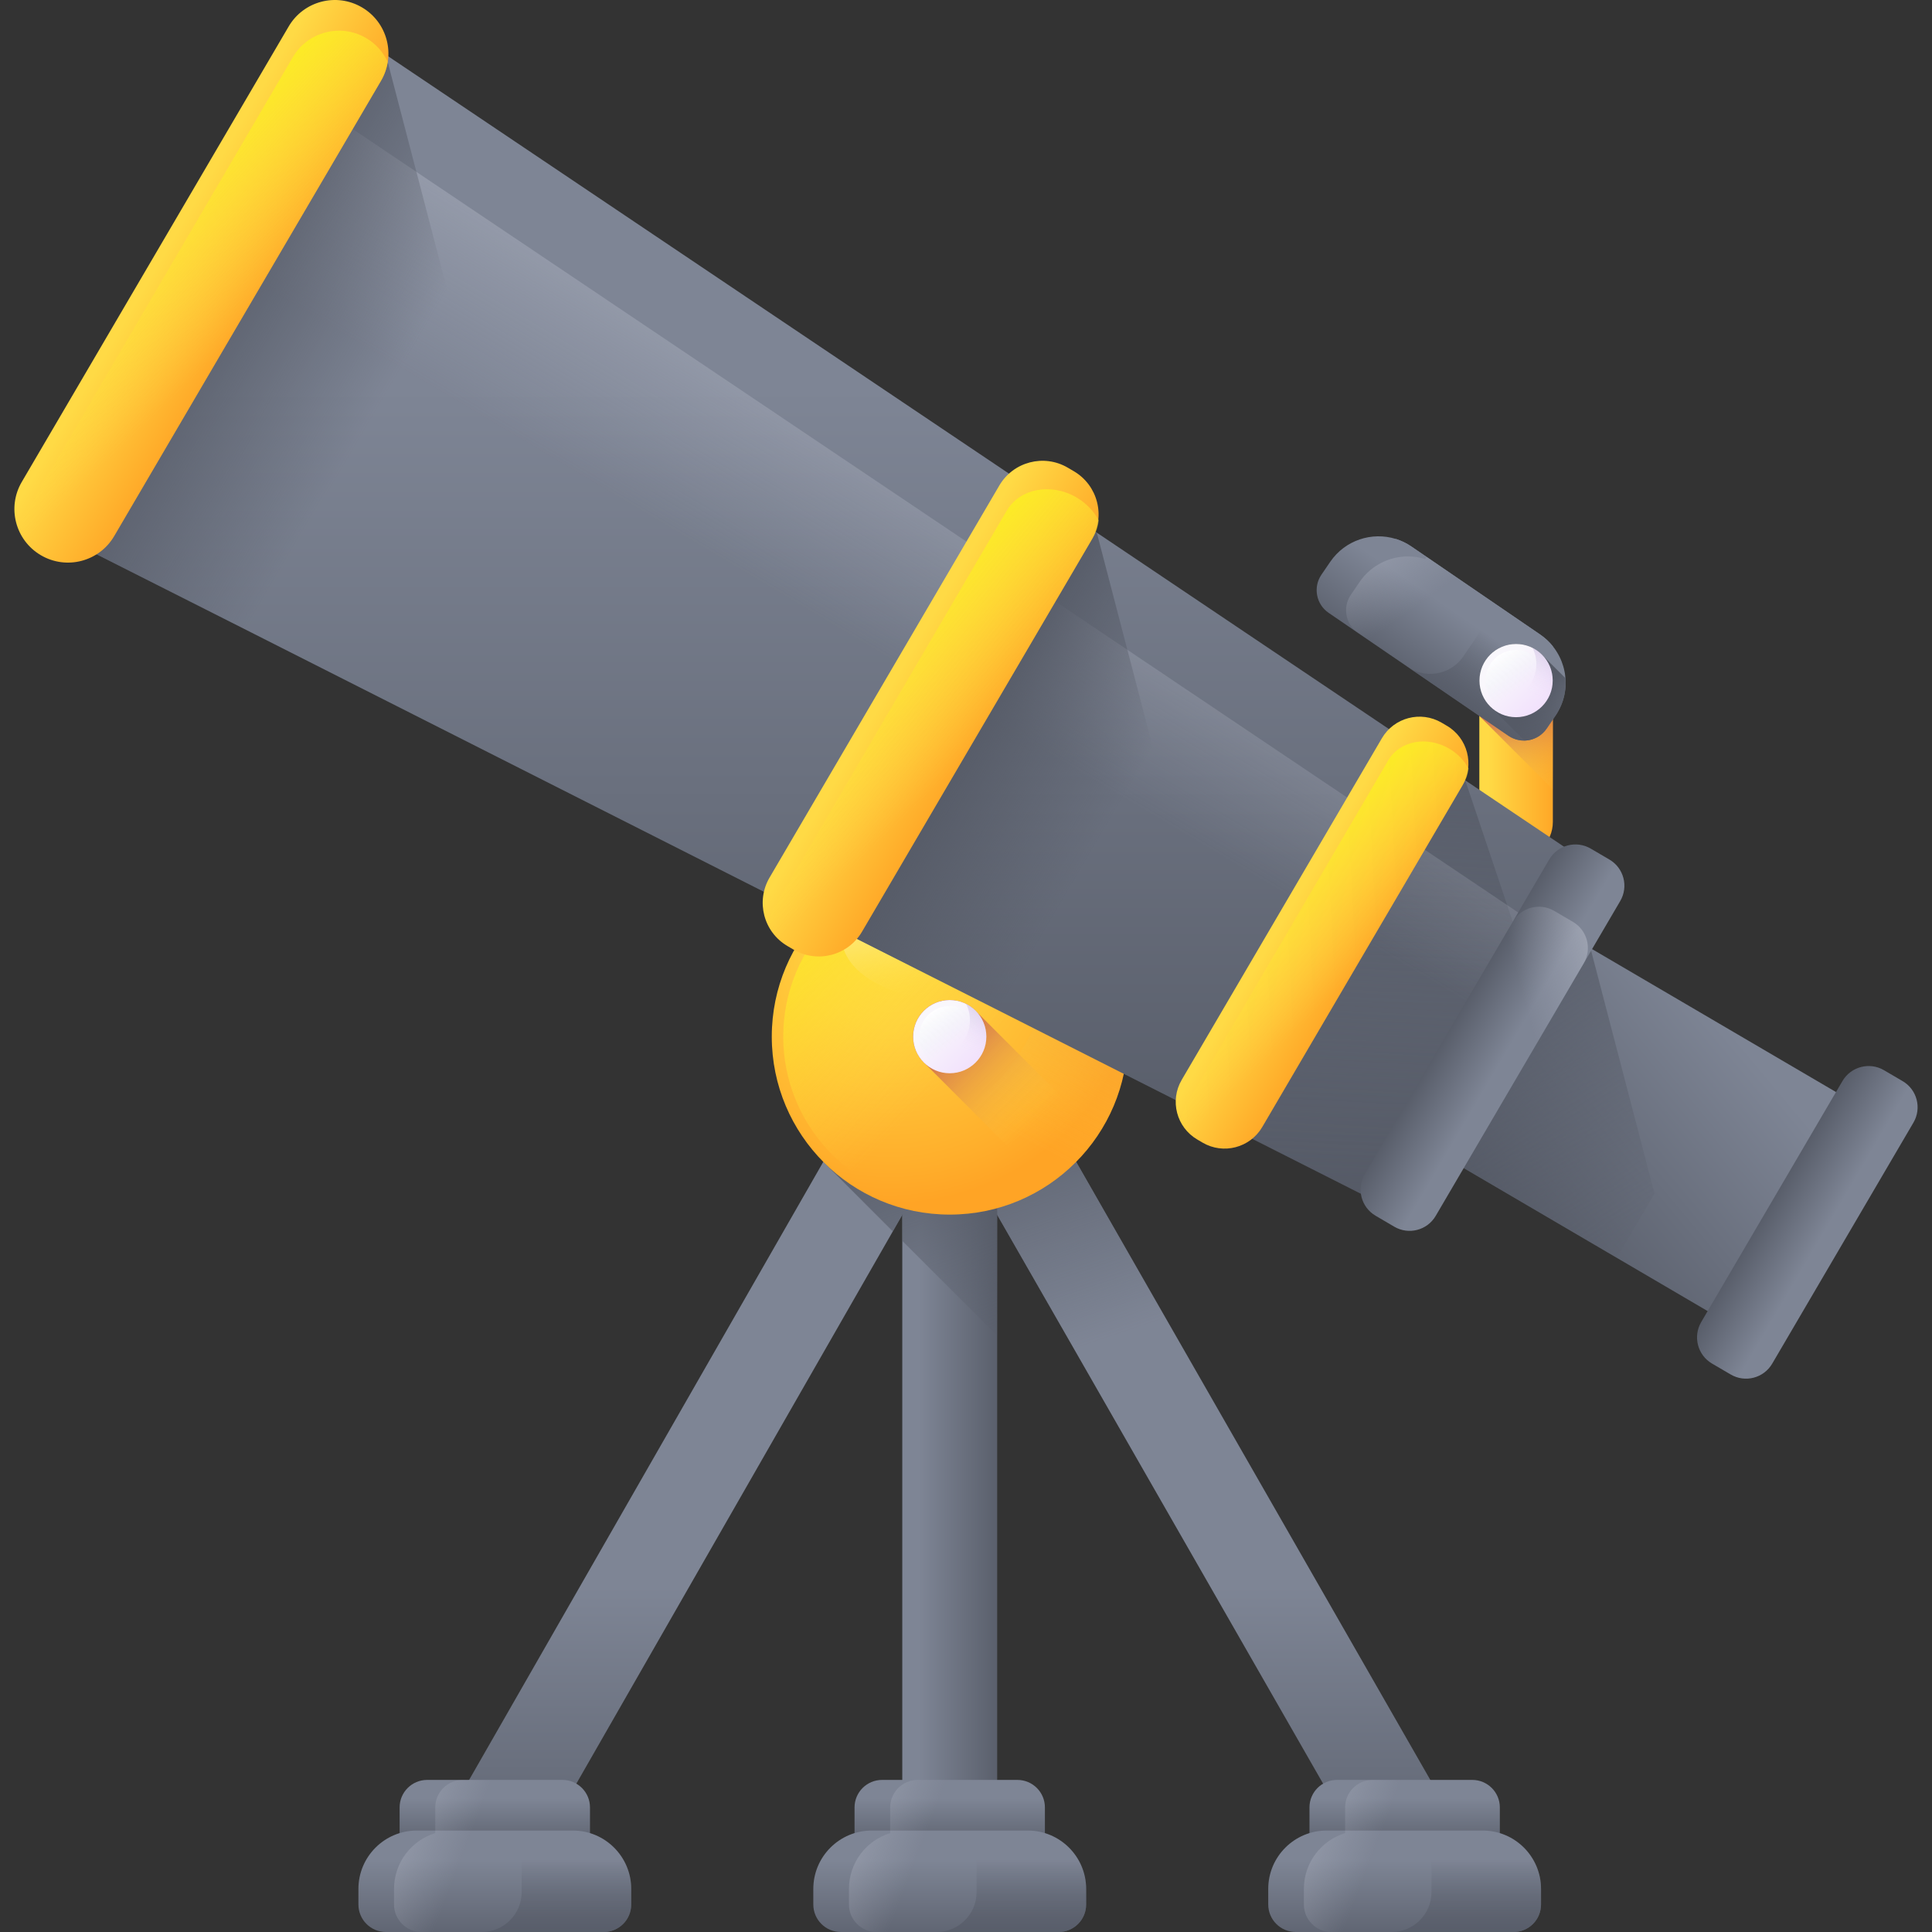 <svg width="64" height="64" viewBox="0 0 64 64" fill="none" xmlns="http://www.w3.org/2000/svg">
<rect x="0" y="0" width="64" height="64" fill="#333333" stroke="none"/>
<g clip-path="url(#clip0)">
<path d="M50.222 28.444C49.55 28.444 49.005 27.899 49.005 27.227V22.399C49.005 21.727 49.55 21.182 50.222 21.182C50.895 21.182 51.44 21.727 51.44 22.399V27.227C51.44 27.899 50.895 28.444 50.222 28.444Z" fill="url(#paint0_linear)"/>
<path d="M50.222 21.182C49.55 21.182 49.005 21.727 49.005 22.399V23.717L51.44 26.152V22.399C51.44 21.727 50.895 21.182 50.222 21.182Z" fill="url(#paint1_linear)"/>
<path d="M51.443 21.412L50.366 22.987C50.082 23.403 49.514 23.509 49.099 23.226L45.398 20.696C44.982 20.412 44.876 19.844 45.16 19.429L46.238 17.852C46.417 17.909 46.592 17.992 46.755 18.104L51.022 21.02C51.185 21.132 51.325 21.265 51.443 21.412Z" fill="url(#paint2_linear)"/>
<path d="M51.527 23.708L51.235 24.135C50.951 24.55 50.385 24.658 49.968 24.373L44.013 20.302C43.597 20.018 43.491 19.451 43.775 19.036L44.067 18.609C44.558 17.891 45.448 17.607 46.238 17.853C46.416 17.909 46.591 17.992 46.754 18.104L51.022 21.021C51.185 21.132 51.325 21.265 51.443 21.412C51.459 21.432 51.474 21.452 51.49 21.474C51.505 21.494 51.52 21.515 51.534 21.537C51.549 21.558 51.563 21.579 51.575 21.601C51.696 21.797 51.781 22.012 51.825 22.234C51.831 22.259 51.835 22.283 51.839 22.307C51.843 22.333 51.847 22.358 51.849 22.383C51.859 22.458 51.864 22.533 51.864 22.609C51.864 22.629 51.864 22.649 51.863 22.668C51.864 22.699 51.861 22.729 51.859 22.761C51.857 22.786 51.855 22.812 51.852 22.837C51.824 23.08 51.751 23.321 51.626 23.545C51.612 23.572 51.597 23.598 51.581 23.625C51.563 23.652 51.546 23.68 51.527 23.708Z" fill="url(#paint3_linear)"/>
<path d="M51.527 23.708L51.235 24.135C50.951 24.55 50.385 24.658 49.968 24.373L46.633 22.093C46.962 22.318 47.357 22.373 47.715 22.28C48.013 22.203 48.285 22.021 48.472 21.747L48.894 21.129C49.157 20.745 49.31 20.318 49.363 19.887L51.022 21.02C51.185 21.132 51.325 21.265 51.443 21.412C51.459 21.432 51.474 21.452 51.49 21.473C51.505 21.494 51.52 21.515 51.534 21.537C51.549 21.557 51.562 21.579 51.575 21.601C51.696 21.797 51.781 22.011 51.825 22.234C51.831 22.259 51.835 22.283 51.839 22.307C51.843 22.332 51.846 22.358 51.849 22.383C51.859 22.458 51.864 22.533 51.864 22.609C51.864 22.629 51.864 22.649 51.863 22.668C51.864 22.699 51.861 22.729 51.859 22.761C51.857 22.786 51.855 22.812 51.851 22.837C51.824 23.08 51.751 23.32 51.626 23.545C51.612 23.572 51.597 23.598 51.581 23.625C51.563 23.653 51.546 23.68 51.527 23.708Z" fill="url(#paint4_linear)"/>
<path d="M51.527 23.708L51.235 24.135C50.951 24.55 50.385 24.657 49.968 24.373L44.988 20.969C44.572 20.684 44.466 20.117 44.75 19.702L45.041 19.275C45.208 19.031 45.421 18.837 45.66 18.698C46.125 18.426 46.691 18.357 47.212 18.52L47.26 18.449L51.022 21.021C51.185 21.132 51.325 21.265 51.443 21.412C51.459 21.432 51.475 21.452 51.49 21.474C51.505 21.494 51.52 21.515 51.534 21.537C51.549 21.557 51.563 21.579 51.575 21.601C51.696 21.797 51.781 22.011 51.825 22.234C51.831 22.259 51.836 22.283 51.839 22.307C51.843 22.333 51.847 22.358 51.85 22.383C51.859 22.458 51.864 22.533 51.864 22.609C51.864 22.629 51.864 22.649 51.863 22.668C51.864 22.699 51.861 22.729 51.859 22.761C51.858 22.786 51.855 22.812 51.852 22.837C51.824 23.08 51.751 23.321 51.627 23.545C51.613 23.572 51.598 23.598 51.581 23.625C51.563 23.652 51.546 23.68 51.527 23.708Z" fill="url(#paint5_linear)"/>
<path d="M50.222 21.332C49.552 21.332 49.009 21.875 49.009 22.545C49.009 22.902 49.164 23.224 49.411 23.446L50.496 24.531C50.782 24.527 51.062 24.389 51.235 24.135L51.527 23.708C51.546 23.68 51.563 23.652 51.581 23.625C51.598 23.598 51.613 23.572 51.627 23.545C51.751 23.32 51.824 23.08 51.852 22.837C51.855 22.811 51.857 22.786 51.859 22.761C51.861 22.729 51.864 22.699 51.863 22.668C51.864 22.649 51.864 22.629 51.864 22.609C51.864 22.561 51.862 22.514 51.858 22.467L51.124 21.733C50.901 21.487 50.58 21.332 50.222 21.332Z" fill="url(#paint6_linear)"/>
<path d="M50.222 23.758C50.892 23.758 51.435 23.215 51.435 22.545C51.435 21.875 50.892 21.332 50.222 21.332C49.552 21.332 49.009 21.875 49.009 22.545C49.009 23.215 49.552 23.758 50.222 23.758Z" fill="url(#paint7_linear)"/>
<path d="M50.222 23.557C50.781 23.557 51.235 23.104 51.235 22.545C51.235 21.986 50.781 21.532 50.222 21.532C49.663 21.532 49.21 21.986 49.21 22.545C49.21 23.104 49.663 23.557 50.222 23.557Z" fill="url(#paint8_linear)"/>
<path d="M50.765 21.46C50.847 21.623 50.893 21.807 50.893 22.002C50.893 22.672 50.35 23.215 49.68 23.215C49.485 23.215 49.3 23.169 49.137 23.087C49.336 23.485 49.748 23.758 50.222 23.758C50.892 23.758 51.435 23.215 51.435 22.545C51.435 22.07 51.162 21.659 50.765 21.46Z" fill="url(#paint9_linear)"/>
<path d="M45.167 61.42L31.461 37.501L17.755 61.42L15.027 59.857L31.461 31.178L47.894 59.857L45.167 61.42Z" fill="url(#paint10_linear)"/>
<path d="M29.889 34.34H33.033V60.639H29.889V34.34Z" fill="url(#paint11_linear)"/>
<path d="M41.006 47.837L31.461 31.178L27.273 38.487L29.576 40.791L29.889 40.244V41.104L33.033 44.247V40.244L37.383 47.837H41.006Z" fill="url(#paint12_linear)"/>
<path d="M31.461 40.235C34.717 40.235 37.356 37.596 37.356 34.34C37.356 31.084 34.717 28.444 31.461 28.444C28.205 28.444 25.566 31.084 25.566 34.34C25.566 37.596 28.205 40.235 31.461 40.235Z" fill="url(#paint13_radial)"/>
<path d="M31.461 39.855C34.507 39.855 36.976 37.386 36.976 34.34C36.976 31.294 34.507 28.825 31.461 28.825C28.415 28.825 25.946 31.294 25.946 34.34C25.946 37.386 28.415 39.855 31.461 39.855Z" fill="url(#paint14_linear)"/>
<path d="M34.098 29.066C34.496 29.86 34.72 30.755 34.72 31.703C34.72 34.959 32.08 37.599 28.824 37.599C27.876 37.599 26.981 37.374 26.187 36.977C27.155 38.909 29.153 40.235 31.461 40.235C34.717 40.235 37.356 37.596 37.356 34.34C37.356 32.032 36.03 30.034 34.098 29.066Z" fill="url(#paint15_linear)"/>
<path d="M36.397 37.563L32.362 33.528C32.14 33.282 31.819 33.127 31.461 33.127C30.791 33.127 30.248 33.67 30.248 34.34C30.248 34.697 30.403 35.019 30.649 35.241L34.684 39.276C35.367 38.83 35.951 38.245 36.397 37.563Z" fill="url(#paint16_linear)"/>
<path d="M31.461 35.553C32.131 35.553 32.674 35.01 32.674 34.34C32.674 33.67 32.131 33.127 31.461 33.127C30.791 33.127 30.248 33.67 30.248 34.34C30.248 35.01 30.791 35.553 31.461 35.553Z" fill="url(#paint17_linear)"/>
<path d="M31.461 35.352C32.02 35.352 32.473 34.899 32.473 34.34C32.473 33.781 32.02 33.327 31.461 33.327C30.902 33.327 30.449 33.781 30.449 34.34C30.449 34.899 30.902 35.352 31.461 35.352Z" fill="url(#paint18_linear)"/>
<path d="M32.004 33.255C32.085 33.418 32.131 33.602 32.131 33.797C32.131 34.467 31.588 35.01 30.918 35.01C30.723 35.01 30.539 34.964 30.376 34.882C30.575 35.28 30.986 35.553 31.461 35.553C32.131 35.553 32.674 35.01 32.674 34.34C32.674 33.865 32.401 33.454 32.004 33.255Z" fill="url(#paint19_linear)"/>
<path d="M31.461 33.127C33.437 33.127 35.038 32.196 35.038 31.047C35.038 29.899 33.437 28.968 31.461 28.968C29.485 28.968 27.884 29.899 27.884 31.047C27.884 32.196 29.485 33.127 31.461 33.127Z" fill="url(#paint20_linear)"/>
<path d="M53.09 28.909L46.451 40.238L41.014 37.488L1.018 17.257L10.835 0.504L50.992 27.499L53.09 28.909Z" fill="url(#paint21_linear)"/>
<path d="M40.462 37.212L45.142 39.579L50.112 30.533L48.539 25.85L47.521 25.165L40.462 37.212Z" fill="url(#paint22_linear)"/>
<path d="M1.017 17.258L49.518 41.789L54.597 33.122L9.49 2.8L1.017 17.258Z" fill="url(#paint23_linear)"/>
<path d="M1.017 17.258L19.215 26.462L12.844 2.054L12.708 1.764L10.835 0.505L1.017 17.258Z" fill="url(#paint24_linear)"/>
<path d="M1.355 18.393C0.509 17.898 0.225 16.81 0.721 15.965L9.562 0.878C10.057 0.032 11.144 -0.252 11.99 0.244C12.835 0.739 13.119 1.826 12.624 2.672L3.783 17.759C3.287 18.605 2.2 18.889 1.355 18.393Z" fill="url(#paint25_linear)"/>
<path d="M9.7 1.895L0.859 16.982C0.744 17.178 0.673 17.388 0.639 17.6C0.785 17.921 1.027 18.201 1.355 18.393C2.2 18.888 3.287 18.605 3.783 17.759L12.624 2.672C12.739 2.475 12.81 2.266 12.844 2.054C12.698 1.733 12.456 1.452 12.129 1.261C11.283 0.765 10.196 1.049 9.7 1.895Z" fill="url(#paint26_linear)"/>
<path d="M27.589 30.698L41.588 37.778L36.333 17.645L35.547 17.117L27.589 30.698Z" fill="url(#paint27_linear)"/>
<path d="M26.286 31.456L26.085 31.338C25.295 30.875 25.03 29.86 25.493 29.07L33.103 16.084C33.566 15.294 34.581 15.029 35.371 15.492L35.572 15.61C36.362 16.073 36.627 17.089 36.164 17.879L28.555 30.864C28.092 31.654 27.076 31.919 26.286 31.456Z" fill="url(#paint28_linear)"/>
<path d="M33.348 16.919L25.629 30.092C25.528 30.264 25.471 30.449 25.45 30.639C25.609 30.938 25.859 31.205 26.186 31.397C27.031 31.893 28.067 31.696 28.5 30.958L36.219 17.785C36.32 17.613 36.377 17.427 36.398 17.237C36.239 16.939 35.989 16.671 35.662 16.479C34.817 15.984 33.781 16.181 33.348 16.919Z" fill="url(#paint29_linear)"/>
<path d="M39.837 37.851L39.662 37.748C38.973 37.345 38.742 36.459 39.146 35.771L45.777 24.455C46.18 23.767 47.065 23.536 47.754 23.939L47.929 24.042C48.617 24.445 48.848 25.331 48.445 26.019L41.814 37.334C41.41 38.023 40.525 38.254 39.837 37.851Z" fill="url(#paint30_linear)"/>
<path d="M45.99 25.183L39.264 36.662C39.176 36.811 39.126 36.973 39.108 37.139C39.247 37.399 39.464 37.632 39.749 37.799C40.486 38.231 41.389 38.06 41.766 37.416L48.492 25.937C48.58 25.788 48.63 25.626 48.648 25.46C48.509 25.2 48.292 24.967 48.007 24.8C47.27 24.368 46.367 24.54 45.99 25.183Z" fill="url(#paint31_linear)"/>
<path d="M47.334 38.02L51.586 30.764L62.345 37.069L58.093 44.325L47.334 38.02Z" fill="url(#paint32_linear)"/>
<path d="M46.907 37.762L51.159 30.506L52.684 31.4L54.808 39.539L53.563 41.663L46.907 37.762Z" fill="url(#paint33_linear)"/>
<path d="M56.354 43.796L61.034 35.81C61.315 35.332 61.93 35.171 62.408 35.451L63.027 35.814C63.505 36.094 63.666 36.709 63.385 37.188L58.706 45.174C58.425 45.652 57.81 45.813 57.332 45.532L56.713 45.17C56.235 44.89 56.074 44.274 56.354 43.796Z" fill="url(#paint34_linear)"/>
<path d="M45.209 38.9L51.321 28.47C51.602 27.991 52.217 27.831 52.695 28.111L53.314 28.474C53.792 28.754 53.953 29.369 53.672 29.848L47.56 40.277C47.28 40.756 46.665 40.916 46.187 40.636L45.568 40.273C45.09 39.993 44.929 39.378 45.209 38.9Z" fill="url(#paint35_linear)"/>
<path d="M45.568 40.273L46.187 40.636C46.665 40.916 47.28 40.756 47.56 40.277L52.463 31.911C52.743 31.433 52.583 30.817 52.104 30.537L51.486 30.175C51.008 29.894 50.392 30.055 50.112 30.533L45.209 38.9C44.929 39.378 45.09 39.993 45.568 40.273Z" fill="url(#paint36_linear)"/>
<path d="M18.633 63.544H14.15C13.646 63.544 13.238 63.136 13.238 62.633V59.873C13.238 59.37 13.646 58.962 14.15 58.962H18.633C19.136 58.962 19.544 59.37 19.544 59.873V62.633C19.544 63.136 19.136 63.544 18.633 63.544Z" fill="url(#paint37_linear)"/>
<path d="M19.998 64H12.784C12.281 64 11.873 63.592 11.873 63.088V62.573C11.873 61.505 12.739 60.639 13.807 60.639H18.976C20.044 60.639 20.91 61.505 20.91 62.573V63.088C20.91 63.592 20.502 64 19.998 64Z" fill="url(#paint38_linear)"/>
<path d="M18.976 60.639H16.967C17.167 61.025 17.281 61.463 17.281 61.928V62.677C17.281 63.408 16.689 64 15.958 64H19.998C20.502 64 20.91 63.592 20.91 63.088V62.573C20.91 61.505 20.044 60.639 18.976 60.639Z" fill="url(#paint39_linear)"/>
<path d="M20.91 63.088V62.573C20.91 61.702 20.335 60.966 19.544 60.724V59.873C19.544 59.37 19.136 58.962 18.633 58.962H15.331C14.827 58.962 14.419 59.37 14.419 59.873V60.724C13.628 60.966 13.053 61.702 13.053 62.573V63.088C13.053 63.592 13.461 64 13.965 64H19.998C20.502 64 20.91 63.592 20.91 63.088Z" fill="url(#paint40_linear)"/>
<path d="M33.702 63.544H29.22C28.716 63.544 28.308 63.136 28.308 62.633V59.873C28.308 59.37 28.716 58.962 29.22 58.962H33.702C34.206 58.962 34.614 59.37 34.614 59.873V62.633C34.614 63.136 34.206 63.544 33.702 63.544Z" fill="url(#paint41_linear)"/>
<path d="M35.068 64H27.854C27.35 64 26.942 63.592 26.942 63.088V62.573C26.942 61.505 27.808 60.639 28.876 60.639H34.046C35.114 60.639 35.98 61.505 35.98 62.573V63.088C35.98 63.592 35.572 64 35.068 64Z" fill="url(#paint42_linear)"/>
<path d="M34.046 60.639H32.036C32.237 61.025 32.351 61.463 32.351 61.928V62.677C32.351 63.408 31.758 64 31.028 64H35.068C35.572 64 35.98 63.592 35.98 63.088V62.573C35.98 61.505 35.114 60.639 34.046 60.639Z" fill="url(#paint43_linear)"/>
<path d="M35.98 63.088V62.573C35.98 61.702 35.405 60.966 34.614 60.724V59.873C34.614 59.37 34.206 58.962 33.702 58.962H30.4C29.897 58.962 29.489 59.37 29.489 59.873V60.724C28.698 60.966 28.123 61.702 28.123 62.573V63.088C28.123 63.592 28.531 64 29.035 64H35.068C35.572 64 35.98 63.592 35.98 63.088Z" fill="url(#paint44_linear)"/>
<path d="M48.772 63.544H44.289C43.786 63.544 43.378 63.136 43.378 62.633V59.873C43.378 59.37 43.786 58.962 44.289 58.962H48.772C49.275 58.962 49.684 59.37 49.684 59.873V62.633C49.684 63.136 49.275 63.544 48.772 63.544Z" fill="url(#paint45_linear)"/>
<path d="M50.138 64H42.924C42.42 64 42.012 63.592 42.012 63.088V62.573C42.012 61.505 42.878 60.639 43.946 60.639H49.115C50.184 60.639 51.049 61.505 51.049 62.573V63.088C51.049 63.592 50.641 64 50.138 64Z" fill="url(#paint46_linear)"/>
<path d="M49.115 60.639H47.106C47.306 61.025 47.42 61.463 47.42 61.928V62.677C47.42 63.408 46.828 64 46.097 64H50.138C50.641 64 51.049 63.592 51.049 63.088V62.573C51.049 61.505 50.183 60.639 49.115 60.639Z" fill="url(#paint47_linear)"/>
<path d="M51.049 63.088V62.573C51.049 61.702 50.474 60.966 49.684 60.724V59.873C49.684 59.37 49.276 58.962 48.772 58.962H45.47C44.967 58.962 44.559 59.37 44.559 59.873V60.724C43.768 60.966 43.193 61.702 43.193 62.573V63.088C43.193 63.592 43.601 64 44.104 64H50.138C50.641 64 51.049 63.592 51.049 63.088Z" fill="url(#paint48_linear)"/>
</g>
<defs>
<linearGradient id="paint0_linear" x1="49.298" y1="24.813" x2="51.605" y2="24.813" gradientUnits="userSpaceOnUse">
<stop stop-color="#FFDA45"/>
<stop offset="1" stop-color="#FFA425"/>
</linearGradient>
<linearGradient id="paint1_linear" x1="51.297" y1="26.435" x2="50.134" y2="22.678" gradientUnits="userSpaceOnUse">
<stop stop-color="#FFDA45" stop-opacity="0"/>
<stop offset="0.519" stop-color="#D9874F" stop-opacity="0.519"/>
<stop offset="1" stop-color="#B53759"/>
</linearGradient>
<linearGradient id="paint2_linear" x1="48.694" y1="19.877" x2="48.004" y2="20.888" gradientUnits="userSpaceOnUse">
<stop stop-color="#7E8595"/>
<stop offset="1" stop-color="#555A66"/>
</linearGradient>
<linearGradient id="paint3_linear" x1="48.358" y1="20.369" x2="46.503" y2="23.086" gradientUnits="userSpaceOnUse">
<stop stop-color="#7E8595"/>
<stop offset="1" stop-color="#555A66"/>
</linearGradient>
<linearGradient id="paint4_linear" x1="50.045" y1="21.521" x2="48.19" y2="24.238" gradientUnits="userSpaceOnUse">
<stop stop-color="#555A66" stop-opacity="0"/>
<stop offset="1" stop-color="#555A66"/>
</linearGradient>
<linearGradient id="paint5_linear" x1="47.273" y1="19.832" x2="42.807" y2="13.367" gradientUnits="userSpaceOnUse">
<stop stop-color="#BEC3D2" stop-opacity="0"/>
<stop offset="0.221" stop-color="#C5C9D7" stop-opacity="0.221"/>
<stop offset="0.534" stop-color="#D7DAE3" stop-opacity="0.534"/>
<stop offset="0.901" stop-color="#F6F6F8" stop-opacity="0.901"/>
<stop offset="1" stop-color="white"/>
</linearGradient>
<linearGradient id="paint6_linear" x1="52.535" y1="24.539" x2="50.9" y2="23.198" gradientUnits="userSpaceOnUse">
<stop stop-color="#555A66" stop-opacity="0"/>
<stop offset="1" stop-color="#555A66"/>
</linearGradient>
<linearGradient id="paint7_linear" x1="49.768" y1="22.091" x2="51.339" y2="23.662" gradientUnits="userSpaceOnUse">
<stop stop-color="#F9F7FC"/>
<stop offset="1" stop-color="#F0DDFC"/>
</linearGradient>
<linearGradient id="paint8_linear" x1="50.368" y1="22.751" x2="49.619" y2="21.69" gradientUnits="userSpaceOnUse">
<stop stop-color="#E9EDF5" stop-opacity="0"/>
<stop offset="1" stop-color="white"/>
</linearGradient>
<linearGradient id="paint9_linear" x1="50.388" y1="22.781" x2="52.055" y2="19.68" gradientUnits="userSpaceOnUse">
<stop stop-color="#F0DDFC" stop-opacity="0"/>
<stop offset="0.289" stop-color="#C8B7E0" stop-opacity="0.289"/>
<stop offset="0.592" stop-color="#A595C8" stop-opacity="0.592"/>
<stop offset="0.84" stop-color="#8F81B8" stop-opacity="0.84"/>
<stop offset="1" stop-color="#8779B3"/>
</linearGradient>
<linearGradient id="paint10_linear" x1="31.461" y1="52.558" x2="31.461" y2="64.513" gradientUnits="userSpaceOnUse">
<stop stop-color="#7E8595"/>
<stop offset="1" stop-color="#555A66"/>
</linearGradient>
<linearGradient id="paint11_linear" x1="30.455" y1="47.489" x2="33.416" y2="47.489" gradientUnits="userSpaceOnUse">
<stop stop-color="#7E8595"/>
<stop offset="1" stop-color="#555A66"/>
</linearGradient>
<linearGradient id="paint12_linear" x1="34.752" y1="44.974" x2="31.567" y2="35.544" gradientUnits="userSpaceOnUse">
<stop stop-color="#555A66" stop-opacity="0"/>
<stop offset="1" stop-color="#555A66"/>
</linearGradient>
<radialGradient id="paint13_radial" cx="0" cy="0" r="1" gradientUnits="userSpaceOnUse" gradientTransform="translate(29.491 31.511) scale(8.377)">
<stop stop-color="#FFDA45"/>
<stop offset="0.304" stop-color="#FFCE3E"/>
<stop offset="0.856" stop-color="#FFAE2B"/>
<stop offset="1" stop-color="#FFA425"/>
</radialGradient>
<linearGradient id="paint14_linear" x1="32.119" y1="34.998" x2="26.139" y2="29.018" gradientUnits="userSpaceOnUse">
<stop stop-color="#FFDA45" stop-opacity="0"/>
<stop offset="1" stop-color="#FCEE21"/>
</linearGradient>
<linearGradient id="paint15_linear" x1="31.666" y1="36.599" x2="39.769" y2="21.528" gradientUnits="userSpaceOnUse">
<stop stop-color="#FFDA45" stop-opacity="0"/>
<stop offset="1" stop-color="#B53759"/>
</linearGradient>
<linearGradient id="paint16_linear" x1="34.277" y1="37.156" x2="30.791" y2="33.669" gradientUnits="userSpaceOnUse">
<stop stop-color="#FFDA45" stop-opacity="0"/>
<stop offset="0.519" stop-color="#D9874F" stop-opacity="0.519"/>
<stop offset="1" stop-color="#B53759"/>
</linearGradient>
<linearGradient id="paint17_linear" x1="31.007" y1="33.886" x2="32.578" y2="35.457" gradientUnits="userSpaceOnUse">
<stop stop-color="#F9F7FC"/>
<stop offset="1" stop-color="#F0DDFC"/>
</linearGradient>
<linearGradient id="paint18_linear" x1="31.607" y1="34.546" x2="30.858" y2="33.485" gradientUnits="userSpaceOnUse">
<stop stop-color="#E9EDF5" stop-opacity="0"/>
<stop offset="1" stop-color="white"/>
</linearGradient>
<linearGradient id="paint19_linear" x1="31.626" y1="34.576" x2="33.293" y2="31.475" gradientUnits="userSpaceOnUse">
<stop stop-color="#F0DDFC" stop-opacity="0"/>
<stop offset="0.289" stop-color="#C8B7E0" stop-opacity="0.289"/>
<stop offset="0.592" stop-color="#A595C8" stop-opacity="0.592"/>
<stop offset="0.84" stop-color="#8F81B8" stop-opacity="0.84"/>
<stop offset="1" stop-color="#8779B3"/>
</linearGradient>
<linearGradient id="paint20_linear" x1="31.851" y1="32.699" x2="30.779" y2="28.158" gradientUnits="userSpaceOnUse">
<stop stop-color="#FFDA45" stop-opacity="0"/>
<stop offset="1" stop-color="white"/>
</linearGradient>
<linearGradient id="paint21_linear" x1="27.054" y1="12.836" x2="27.054" y2="39.816" gradientUnits="userSpaceOnUse">
<stop stop-color="#7E8595"/>
<stop offset="1" stop-color="#555A66"/>
</linearGradient>
<linearGradient id="paint22_linear" x1="44.894" y1="41.291" x2="45.955" y2="21.187" gradientUnits="userSpaceOnUse">
<stop stop-color="#555A66" stop-opacity="0"/>
<stop offset="1" stop-color="#555A66"/>
</linearGradient>
<linearGradient id="paint23_linear" x1="29.696" y1="21.978" x2="39.843" y2="4.924" gradientUnits="userSpaceOnUse">
<stop stop-color="#BEC3D2" stop-opacity="0"/>
<stop offset="0.221" stop-color="#C5C9D7" stop-opacity="0.221"/>
<stop offset="0.534" stop-color="#D7DAE3" stop-opacity="0.534"/>
<stop offset="0.901" stop-color="#F6F6F8" stop-opacity="0.901"/>
<stop offset="1" stop-color="white"/>
</linearGradient>
<linearGradient id="paint24_linear" x1="12.841" y1="12.948" x2="6.196" y2="9.052" gradientUnits="userSpaceOnUse">
<stop stop-color="#555A66" stop-opacity="0"/>
<stop offset="1" stop-color="#555A66"/>
</linearGradient>
<linearGradient id="paint25_linear" x1="5.348" y1="8.555" x2="8.527" y2="10.419" gradientUnits="userSpaceOnUse">
<stop stop-color="#FFDA45"/>
<stop offset="1" stop-color="#FFA425"/>
</linearGradient>
<linearGradient id="paint26_linear" x1="7.92" y1="11.069" x2="3.854" y2="6.848" gradientUnits="userSpaceOnUse">
<stop stop-color="#FFDA45" stop-opacity="0"/>
<stop offset="1" stop-color="#FCEE21"/>
</linearGradient>
<linearGradient id="paint27_linear" x1="36.891" y1="27.049" x2="31.78" y2="24.052" gradientUnits="userSpaceOnUse">
<stop stop-color="#555A66" stop-opacity="0"/>
<stop offset="1" stop-color="#555A66"/>
</linearGradient>
<linearGradient id="paint28_linear" x1="29.511" y1="22.722" x2="32.69" y2="24.586" gradientUnits="userSpaceOnUse">
<stop stop-color="#FFDA45"/>
<stop offset="1" stop-color="#FFA425"/>
</linearGradient>
<linearGradient id="paint29_linear" x1="32.012" y1="25.092" x2="28.276" y2="21.212" gradientUnits="userSpaceOnUse">
<stop stop-color="#FFDA45" stop-opacity="0"/>
<stop offset="1" stop-color="#FCEE21"/>
</linearGradient>
<linearGradient id="paint30_linear" x1="42.649" y1="30.248" x2="45.42" y2="31.873" gradientUnits="userSpaceOnUse">
<stop stop-color="#FFDA45"/>
<stop offset="1" stop-color="#FFA425"/>
</linearGradient>
<linearGradient id="paint31_linear" x1="44.829" y1="32.313" x2="41.573" y2="28.933" gradientUnits="userSpaceOnUse">
<stop stop-color="#FFDA45" stop-opacity="0"/>
<stop offset="1" stop-color="#FCEE21"/>
</linearGradient>
<linearGradient id="paint32_linear" x1="59.142" y1="36.284" x2="51.311" y2="42.823" gradientUnits="userSpaceOnUse">
<stop stop-color="#7E8595"/>
<stop offset="1" stop-color="#555A66"/>
</linearGradient>
<linearGradient id="paint33_linear" x1="54.691" y1="42.415" x2="46.76" y2="29.847" gradientUnits="userSpaceOnUse">
<stop stop-color="#555A66" stop-opacity="0"/>
<stop offset="1" stop-color="#555A66"/>
</linearGradient>
<linearGradient id="paint34_linear" x1="60.41" y1="40.851" x2="58.512" y2="39.738" gradientUnits="userSpaceOnUse">
<stop stop-color="#7E8595"/>
<stop offset="1" stop-color="#555A66"/>
</linearGradient>
<linearGradient id="paint35_linear" x1="49.978" y1="34.727" x2="48.08" y2="33.615" gradientUnits="userSpaceOnUse">
<stop stop-color="#7E8595"/>
<stop offset="1" stop-color="#555A66"/>
</linearGradient>
<linearGradient id="paint36_linear" x1="50.955" y1="34.846" x2="57.559" y2="33.081" gradientUnits="userSpaceOnUse">
<stop stop-color="#BEC3D2" stop-opacity="0"/>
<stop offset="0.221" stop-color="#C5C9D7" stop-opacity="0.221"/>
<stop offset="0.534" stop-color="#D7DAE3" stop-opacity="0.534"/>
<stop offset="0.901" stop-color="#F6F6F8" stop-opacity="0.901"/>
<stop offset="1" stop-color="white"/>
</linearGradient>
<linearGradient id="paint37_linear" x1="16.391" y1="59.575" x2="16.391" y2="61.505" gradientUnits="userSpaceOnUse">
<stop stop-color="#7E8595"/>
<stop offset="1" stop-color="#555A66"/>
</linearGradient>
<linearGradient id="paint38_linear" x1="16.391" y1="61.623" x2="16.391" y2="64.912" gradientUnits="userSpaceOnUse">
<stop stop-color="#7E8595"/>
<stop offset="1" stop-color="#555A66"/>
</linearGradient>
<linearGradient id="paint39_linear" x1="18.434" y1="61.623" x2="18.434" y2="64.912" gradientUnits="userSpaceOnUse">
<stop stop-color="#555A66" stop-opacity="0"/>
<stop offset="1" stop-color="#555A66"/>
</linearGradient>
<linearGradient id="paint40_linear" x1="15.439" y1="61.15" x2="8.106" y2="58.33" gradientUnits="userSpaceOnUse">
<stop stop-color="#BEC3D2" stop-opacity="0"/>
<stop offset="0.221" stop-color="#C5C9D7" stop-opacity="0.221"/>
<stop offset="0.534" stop-color="#D7DAE3" stop-opacity="0.534"/>
<stop offset="0.901" stop-color="#F6F6F8" stop-opacity="0.901"/>
<stop offset="1" stop-color="white"/>
</linearGradient>
<linearGradient id="paint41_linear" x1="31.461" y1="59.575" x2="31.461" y2="61.505" gradientUnits="userSpaceOnUse">
<stop stop-color="#7E8595"/>
<stop offset="1" stop-color="#555A66"/>
</linearGradient>
<linearGradient id="paint42_linear" x1="31.461" y1="61.623" x2="31.461" y2="64.912" gradientUnits="userSpaceOnUse">
<stop stop-color="#7E8595"/>
<stop offset="1" stop-color="#555A66"/>
</linearGradient>
<linearGradient id="paint43_linear" x1="33.504" y1="61.623" x2="33.504" y2="64.912" gradientUnits="userSpaceOnUse">
<stop stop-color="#555A66" stop-opacity="0"/>
<stop offset="1" stop-color="#555A66"/>
</linearGradient>
<linearGradient id="paint44_linear" x1="30.509" y1="61.15" x2="23.176" y2="58.33" gradientUnits="userSpaceOnUse">
<stop stop-color="#BEC3D2" stop-opacity="0"/>
<stop offset="0.221" stop-color="#C5C9D7" stop-opacity="0.221"/>
<stop offset="0.534" stop-color="#D7DAE3" stop-opacity="0.534"/>
<stop offset="0.901" stop-color="#F6F6F8" stop-opacity="0.901"/>
<stop offset="1" stop-color="white"/>
</linearGradient>
<linearGradient id="paint45_linear" x1="46.531" y1="59.575" x2="46.531" y2="61.505" gradientUnits="userSpaceOnUse">
<stop stop-color="#7E8595"/>
<stop offset="1" stop-color="#555A66"/>
</linearGradient>
<linearGradient id="paint46_linear" x1="46.531" y1="61.623" x2="46.531" y2="64.912" gradientUnits="userSpaceOnUse">
<stop stop-color="#7E8595"/>
<stop offset="1" stop-color="#555A66"/>
</linearGradient>
<linearGradient id="paint47_linear" x1="48.573" y1="61.623" x2="48.573" y2="64.912" gradientUnits="userSpaceOnUse">
<stop stop-color="#555A66" stop-opacity="0"/>
<stop offset="1" stop-color="#555A66"/>
</linearGradient>
<linearGradient id="paint48_linear" x1="45.578" y1="61.15" x2="38.245" y2="58.33" gradientUnits="userSpaceOnUse">
<stop stop-color="#BEC3D2" stop-opacity="0"/>
<stop offset="0.221" stop-color="#C5C9D7" stop-opacity="0.221"/>
<stop offset="0.534" stop-color="#D7DAE3" stop-opacity="0.534"/>
<stop offset="0.901" stop-color="#F6F6F8" stop-opacity="0.901"/>
<stop offset="1" stop-color="white"/>
</linearGradient>
<clipPath id="clip0">
<rect width="64" height="64" fill="white"/>
</clipPath>
</defs>
</svg>
